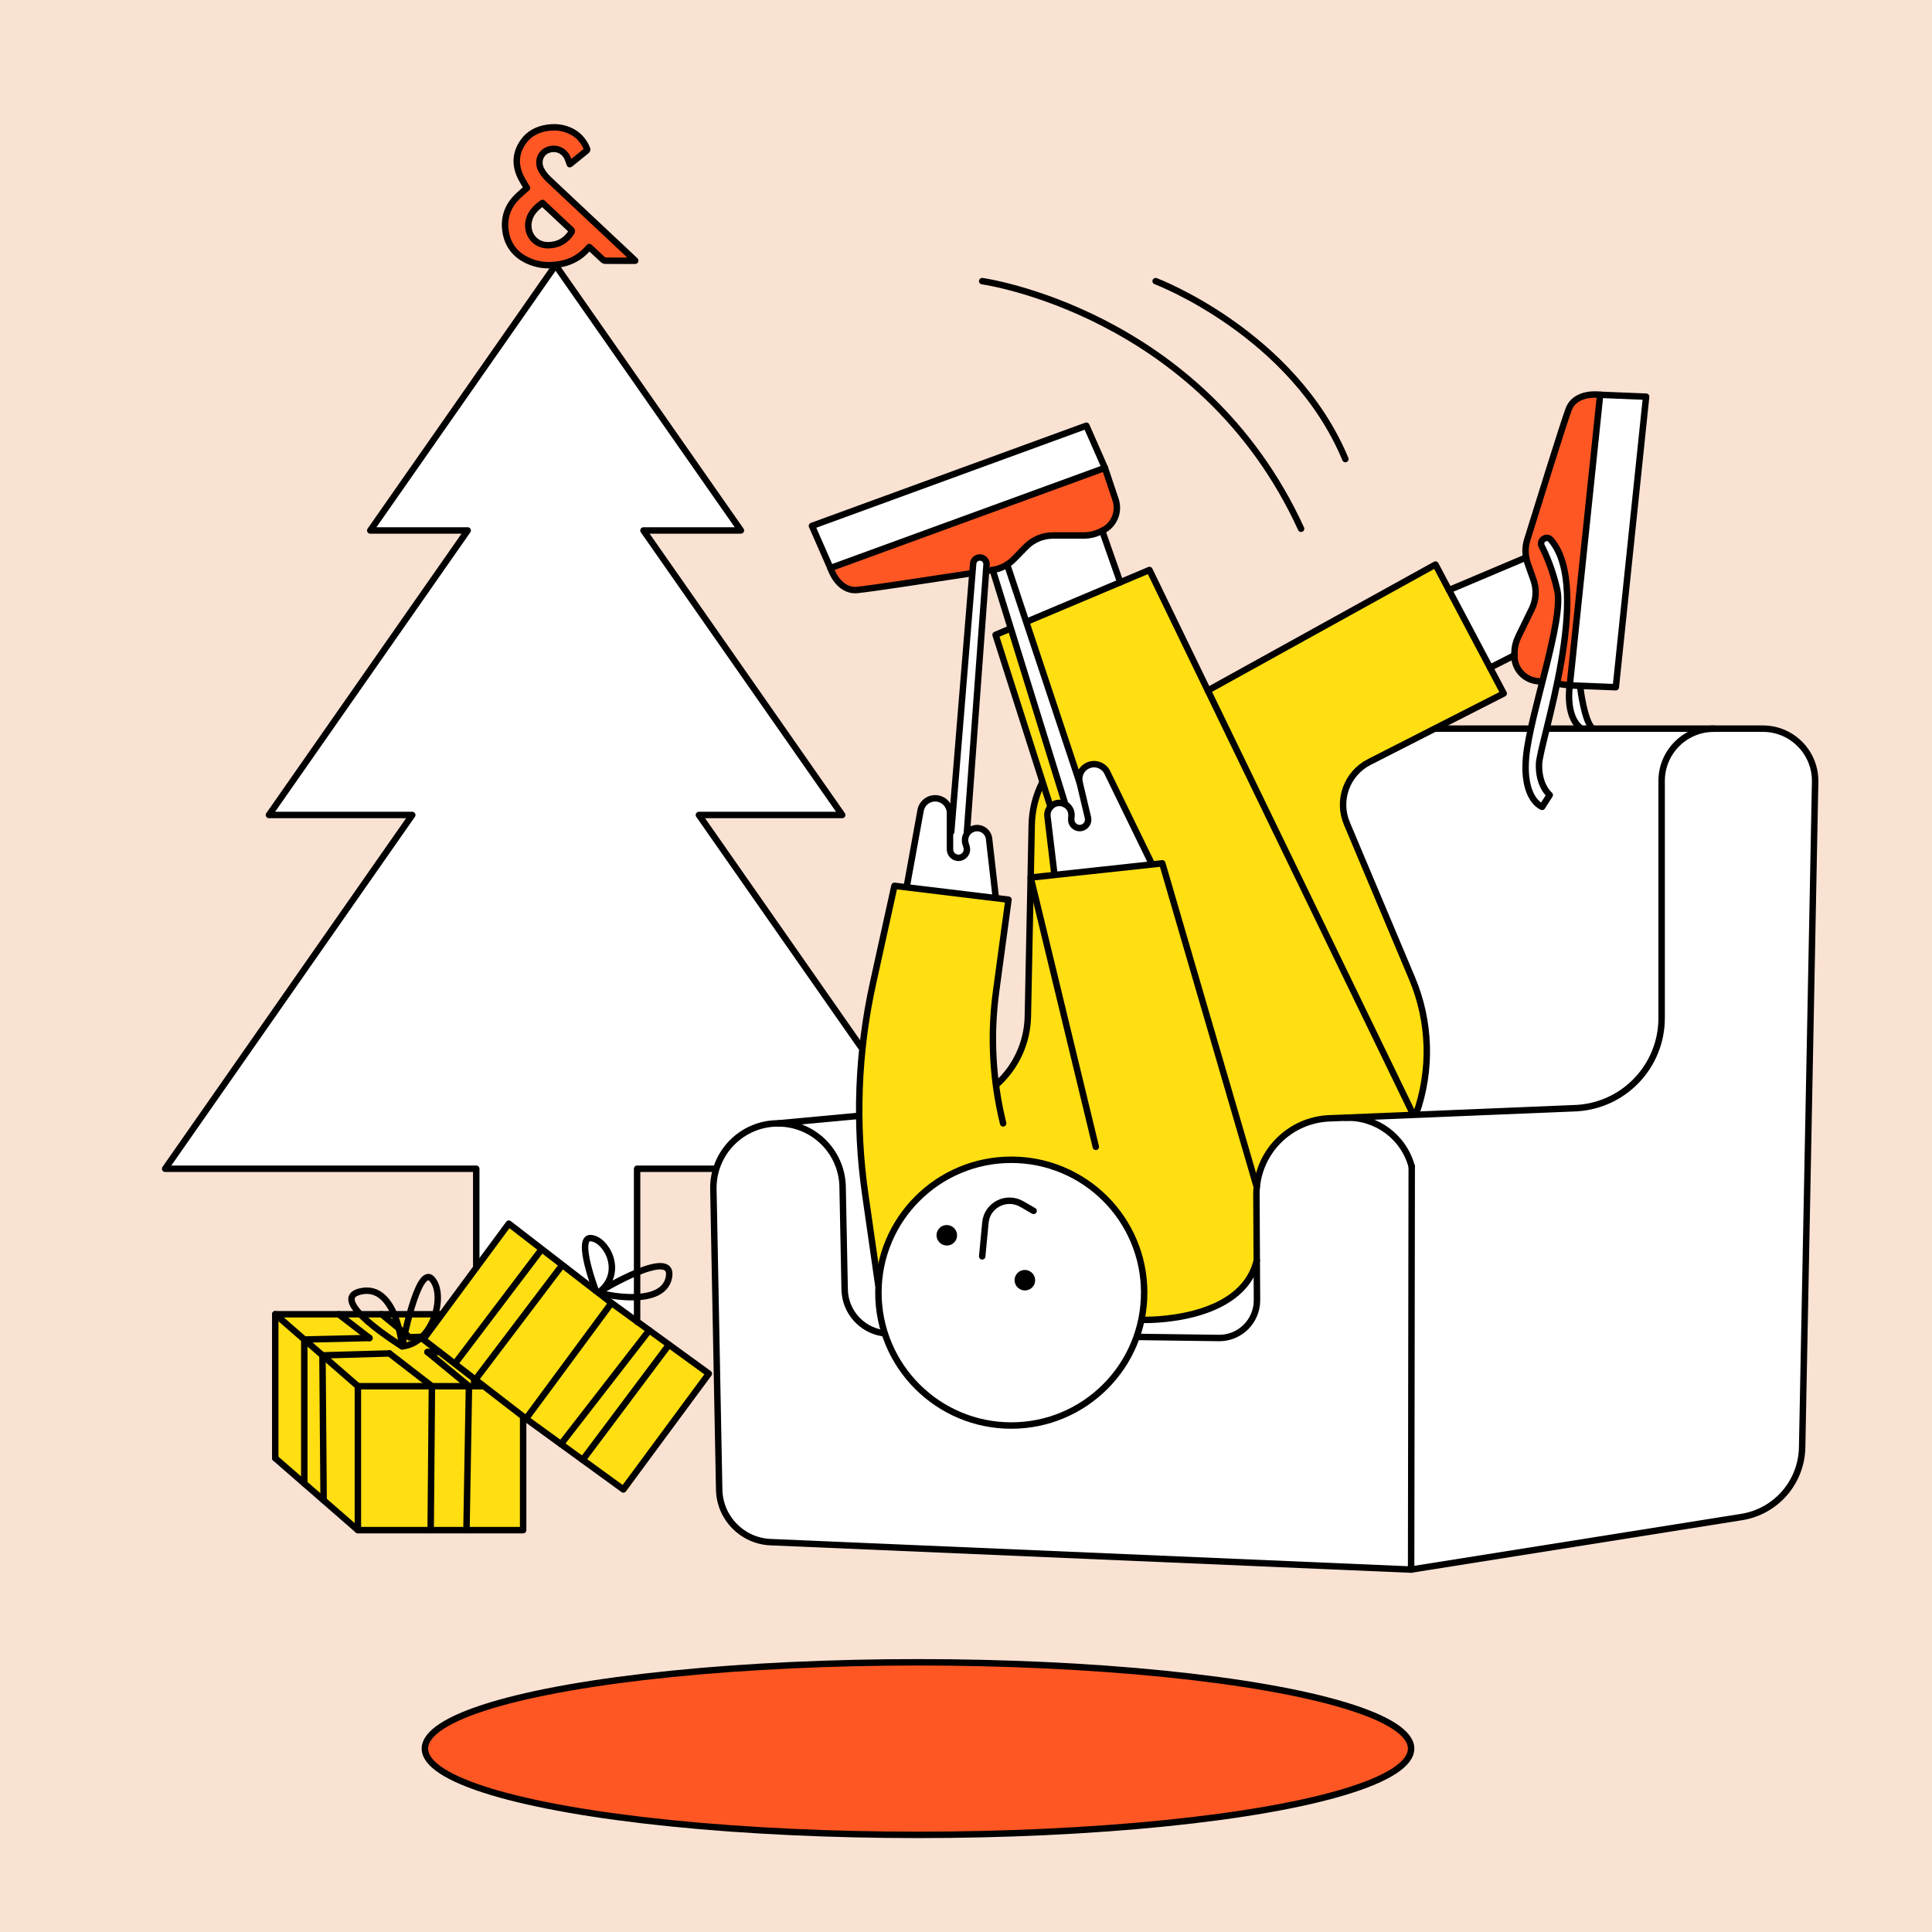 <svg viewBox="0 0 3000 3000" xmlns="http://www.w3.org/2000/svg"><path d="m0 0h3000v3000h-3000z" fill="#fae2d3"/><path d="m1601.55 1367.42 202.1-26.84 146.96 499.44v120.59l-18.78 34.27-30.63 22.78-25.69 15.42-33.04 9.9-43.66 4.79-22.03 4.86-417.79-90.41-14.04-97.72-8.2-68.62-2.04-93.81 6.79-97.45 17.49-93.37 31.24-135.74 173.66 21.23-5.02 52.79-15.06 105.61-2.95 67.2 8.23 60.28 21.24-24.49 23.86-48.35 6.21-94.51-3.27-46.2 3.27-88.32z" fill="#ffde12"/><ellipse cx="1570.33" cy="2007.22" fill="#fff" rx="206.45" ry="205.25"/><path d="m1786.41 1337.56-52.96-108.53-18.35-38.87-19.4-3.56-12.58 5.73-6.75 8.39 13.04 63.97-1.57 12.58-5.77 7.34-15.2-1.05-3.67-11.01v-11.82l-8.9-11.55h-18.42l-8.33 10.26-1.19 35.13 9.57 63.44 154.67-15.2z" fill="#fff"/><path d="m1545.91 1394.56-10.64-83.74-4.57-19.24-10.11-6.97-9.44 1.57-7.37 5.4-5.22 11.69 3.68 11.79-2.24 9.79-6.67 4.32-11.54 2.1-7.86-11.53v-25.17-39.31l-10.49-14.17-13.38-1.48-11.26 3.58-7.53 9.69-23.07 124.98z" fill="#fff"/><path d="m854.18 423.96-278.38 396.35 150.05 3.95-309.38 439.02 218.86 2.23-378.89 546.82 479.64 2.51v152.12l53.33-66.35 199.16 150.92 1.92-236.06 121.73-.63 27.06-45.06 19.92-14.06 36.32-9.37 28.12-1.99 107.55-8.88 5.56-52.86v-57.05l-15.87-22.16-234.62-337.46 219.56-1.2-305.77-442.39 150.07-1.47-285.26-407.73z" fill="#fff"/><path d="m2187.12 2729.39 3.21-20.05-3.21-16.03-41.69-24.06-56.33-20.92-115.25-27.18-129.09-19.25-165.97-14.43-103.43-3.2-207.66-3.04-161.16 7.04-141.92 8.02-105.87 12.69-83.35 14.57-89.8 15.24-60.93 22.45-36.89 17.64-24 22.52-4.01 18.37 4.01 14.43 24 20.84 64.15 24.86 77.77 20.85 84.19 14.43 110.64 16.03 128.29 9.63 219.69 8.01h198.84l148.33-9.62 149.13-12.02 165.97-31.27 54.32-13.86 46.71-17.41 37.68-19.25z" fill="#ff5723"/><path d="m2795.19 2263.05 23.34-1040.66-8.61-44.66-21.98-29.78-34.73-16.51-87.2-1.39h-97.12l-167.24 1.39-7.61 35.27-4.75 30.23 14.97 35.39-3 15.59-9.59 4.96-20.75-36.97-1.78-34.97 7.1-49.5h-141.66l-114.31 55.16-26.52 21.74-10.36 32 5.71 35.78 31.95 70.6 67.78 159.1 15.06 49.9 12.24 59.31-2.82 73.43-14.46 41.45-33.14 2.35-89.18 4.24-62.99 13.45-36.74 30.84-25.3 42.77-4.49 83.01 4.49 64.21-26.6 32.59-41.54 25.05-70.95 21.1-35.63 3.11-9.5 23.35-4.07 14.81-25.97 37.24-32.61 39.2-63.44 32.84-47.13 12.41h-40.59l-57.01-10.48-38.17-17.39-41.9-40.61-24.62-33.69-20.08-40.83-6.5-28.79-6.2-73.71-9.76-68.76-8.6-73.25-6.36-86.32-3.08-3.17-135.67 10.87-45.45 15.82-25.66 28.98-14.04 33.82v93.76l5.71 391.04 5.99 35.49 18.9 24.44 20.75 18.44 32.27 7.83h61.31l928.25 41.25 50.46-5.8 274.63-41.28 214.33-37.92 32.43-20.07 21.1-18.53 13.38-26.25z" fill="#fff"/><path d="m2271.96 955.31 16.97 32.79 8.11 20.83 7.71 12.73 9.02 10.41 3.56 3.1 15.33 37.31-125.96 69.3-77.07 40.3-30.81 23.43-11.55 26.79v32.33l15.4 40.77 58.66 140.91 36.21 77.86 15.69 61.56 3.62 54.31-18 89.87-100.89 5.57-53.15 2.59-46.45 21.38-35.09 42.52-12.66 38.05-36.29-130.7-108.4-364.51-19.51-7.25-33.65-71.57-33.02-71.61-16.69-10.42-18.77 4.17-12.17 13.21-77.92-233.57 27.78-15.64 20.94-9.99 15.23-5.72 20.94-7.61 27.13-11.42 9.51-6.67 16.19-4.76 7.61-6.8 45.94-14.1 90.05 182.06 353.51-190.5 20.97 39.64z" fill="#ffde12"/><path d="m1616.2 1219.81-13.35 39.01-1.3 46.58s-1.3 63.35 0 62.03 34.38-9.41 34.38-9.41l-4.69-50.65-4.88-38.28v-16.2l2.93-6.12-9.16-28.67-3.92 1.72z" fill="#ffde12"/><path d="m1733.8 783.28-18.88-55.79-424.32 157.57 23.51 29.54 66.95-4.29 128.25-18.38 2.89-24.14 11.29-3.57 7.67 7.96.77 14.64 13.98-2.63 17.98-7.57 30.3-28.65 31.39-17.4 25.65 2.01h31.68l27.56-7.73 11.17-7.86 12.16-13.07z" fill="#ff5723"/><path d="m1563.89 976.46-17.98 9.7 83.68 266.72 24.71-8.52-18.37-59.9-67.93-205.08z" fill="#ffde12"/><path d="m2364.46 856.4s12.71-34.5 13.92-36.32 20.58-70.82 20.58-70.82l32.08-96.24 12.71-30.87 21.19-9.59h19.76l-8.26 83.44-40.25 368.26-49.4-5.72-29.04-20.3-6.22-23.85s13.38-38 14.14-39.51 13.95-30.55 13.95-30.55l6.41-28.07-8.18-25.31-13.4-34.55z" fill="#ff5723"/><path d="m2484.7 612.56 70.97 3.35-44.17 451.21-75.31-2.87z" fill="#fff"/><path d="m1715.72 720.44-27.95-59.43-426.95 155.67 29.78 68.38 424.32-157.57z" fill="#fff"/><path d="m2412.61 848.22-7.89-9.81h-9.61v18.42l10.32 19.79 9.09 23.74 3.6 25.29-2.47 31.7-7.17 42.27-7.22 46.05-15.42 47.55-9.6 42.5-7.1 45.22 1.78 34.97 11.5 20.49 9.25 16.48 9.59-4.96 3-12.41-9.36-20-3.02-23.78 1.75-28.31 10.63-36.23 8.38-38.12 14.64-68.42 4.69-56.65 1.08-37.53.53-28.86-12.31-38.09z" fill="#fff"/><path d="m2436.19 1068.39 4.36 38.26 9.34 17.48 8.13 5.92 15.16-2.01-11.84-24.4-6.65-29.95 1.22-8.01z" fill="#fff"/><path d="m1542.06 888.54 21.83-8.87 105.93 314.8 9.28 26.51 7.15 28.2 2.73 18.94-1.14 9.15-11.47 6.95-9.5-.66-3.08-14.27-1.36-16.41-11.23-15.23z" fill="#fff"/><path d="m1530.15 869.52-11.18-3.88-6.77 2.15-2.89 24.14-3.08 33.42-29.17 371.39.62 30.2 9.2 3.41 13.12-5.5 2.24-9.79-3.68-11.79 4.2-20.82 5.66-52.31 23.51-346.92z" fill="#fff"/><path d="m977.66 396.95-134.06-125.48-7.25-21.76 5.39-12.4 15.1-7.01 13.48 4.85 10.79 12.94h11.33l17.26-14.02v-8.09l-10.79-12.4-23.73-14.02-23.07-1.75-23.31 4.99-15.1 10.25-9.17 15.64-3.78 20.49 3.24 14.02 10.25 25.35-4.44 8.83-21.45 22.45-6.17 24.81 3.47 25.35 7.55 15.64 12.4 14.56 16.18 7.01 17.8 4.44h20.49l19.84-4.82 17.37-7.17 17.26-16.18 20.49 22.65 53.39-1.08-10.79-8.09zm-94.6-33.31-14.88 12.28-16.29 4.77-16.07-5.31-14.02-10.79-1.08-22.11 8.63-18.34 11.86-6.47 41.85 37.44z" fill="#ff5723"/><path d="m430.52 2044.39-3.11 219.85 125.32 109.16 259.79 1.92v-172.34l159.28 114.1 128.02-184.02-310.41-232.45-105.39 140.12-243.43-3.89z" fill="#ffde12"/><path d="m2364.41 869.73-114.42 46.53 64.29 122.28s34.47-15.27 35.25-17.23 12.14-39.17 12.14-39.17l17.96-37.8 4.83-21.15-6.6-32.23-8.93-23.03z" fill="#fff"/><path d="m1710.47 824.85 29.05 79.32-145.33 63.6-30.3-91.15 24.69-25.6 17.65-12.97 26.51-6.49 34.55 2.17 29.72-4.33z" fill="#fff"/><path d="m1570.33 1805.88c27.19 0 53.55 5.32 78.37 15.82 23.98 10.14 45.51 24.66 64 43.15s33.01 40.03 43.15 64c10.5 24.82 15.82 51.18 15.82 78.37s-5.32 53.55-15.82 78.37c-10.14 23.97-24.66 45.51-43.15 64s-40.03 33.01-64 43.15c-24.82 10.5-51.18 15.82-78.37 15.82s-53.55-5.32-78.37-15.82c-23.97-10.14-45.51-24.66-64-43.15s-33.01-40.03-43.15-64c-10.5-24.82-15.82-51.18-15.82-78.37s5.32-53.55 15.82-78.37c10.14-23.97 24.66-45.51 43.15-64s40.03-33.01 64-43.15c24.82-10.5 51.18-15.82 78.37-15.82m0-10c-116.72 0-211.34 94.62-211.34 211.34s94.62 211.34 211.34 211.34 211.34-94.62 211.34-211.34-94.62-211.34-211.34-211.34z"/><g stroke="#000" stroke-linecap="round" stroke-linejoin="round" stroke-width="10"><path d="m2089.1 1735.56 360.01-14.92c73.7-4.74 131.06-65.91 131.06-139.76v-368.24c0-44.85 36.36-81.2 81.2-81.2h75.97c45.47 0 82.08 37.33 81.19 82.79l-20.18 1033.42c-1.06 54.02-40.67 99.52-94.03 108l-513.14 81.57.94-625.79" fill="none"/><path d="m1370.31 2069.98c-32.85-5.27-58.05-33.4-58.73-67.62l-3.18-159.63c-1.09-54.64-45.69-98.36-100.34-98.36-56.19 0-101.43 46.13-100.34 102.3l9.02 466.38c.85 43.97 35.75 79.7 79.69 81.58l994.75 42.6" fill="none"/><path d="m2192.1 1811.43c-12.42-46.23-55.17-77.72-103-75.87l-22.38.86c-64.56 1.3-116.12 54.19-115.77 118.77l.88 163.61c.18 32.75-26.56 59.28-59.31 58.84l-125.24-1.66" fill="none"/><path d="m1331.19 1732.94-123.14 11.42" fill="none"/><path d="m1617.73 1216.43c-9.62 19.47-15.22 41.3-15.68 64.43l-5.99 297.37c-.83 41.17-18.69 78.28-46.97 104.38" fill="none"/><path d="m2376.24 1131.44h-147.22" fill="none"/><path d="m2661.36 1131.44h-257.1" fill="none"/><path d="m1951.5 1843.07-146.7-502.49-204.4 22.07 101.16 418.14" fill="none"/><path d="m1557.66 1744.36c-16.48-66.99-20.19-136.48-10.95-204.84l19.27-142.53-177.09-21.47-33.26 151.04c-23.7 107.6-27.81 218.59-12.15 327.65l20.21 140.67" fill="none"/><path d="m1568.06 976.46-22.15 9.34 85.33 267.08" fill="none"/><path d="m2192.1 1725.73-407.25-840.67-190.66 80.38" fill="none"/><path d="m1875.51 1072.21 353.51-195.59 105.94 200.21-208.76 106.39c-34.78 17.73-49.98 59.29-34.85 95.28l101.36 240.92c28.42 67.56 30.14 142.63 6.14 210.49" fill="none"/><path d="m1289.49 882.07-28.67-65.45 426.06-155.61 28.84 65.52z" fill="none"/><path d="m1531.16 886.82c4.13-.64 6.87-1.23 10.3-1.76 12.5-1.94 24.03-7.86 32.88-16.89l18.7-19.07c11.03-11.25 26.12-17.59 41.88-17.59h47.97c8.53 0 16.95-1.86 24.69-5.45l3.9-1.81c18.22-8.45 27.17-29.25 20.79-48.29l-16.56-49.44" fill="none"/><path d="m1289.49 882.07s11.67 36.94 41.8 34.02c20.24-1.96 116.8-16.64 178.02-26.06" fill="none"/><path d="m1408.2 1375.51 21.27-116.99c2.32-12.73 14.67-21.06 27.34-18.42 10.67 2.22 18.32 11.63 18.32 22.54v56.22c0 6.45 4.68 11.95 11.05 12.98 9.62 1.55 17.52-7.53 14.66-16.84l-1.51-4.91c-3.2-10.41 3.13-21.34 13.75-23.76 10.87-2.47 21.48 5.05 22.75 16.13l10.06 88.05" fill="none"/><path d="m1788.13 1340.58-68.28-140.19c-5.19-11.86-19.14-17.1-30.86-11.61-9.87 4.63-15.14 15.55-12.63 26.16l12.98 54.7c1.49 6.28-1.8 12.71-7.76 15.18-9 3.73-18.79-3.28-18.15-13l.33-5.13c.71-10.87-7.97-20.05-18.86-19.94-11.15.11-19.74 9.88-18.41 20.95l10.54 87.99" fill="none"/><path d="m1477.06 1291.58 34.06-416.37c.44-5.41 4.96-9.57 10.38-9.57 6.05 0 10.83 5.14 10.39 11.18l-30.41 414.75" fill="none"/><path d="m1711.48 824.26 28.04 79.91" fill="none"/><path d="m1676.37 1214.94-112.48-338.32" fill="none"/><path d="m1541.46 885.06 112.84 364.12" fill="none"/><path d="m2484.7 613.03 71.4 2.95-47.06 451.14-71.53-2.83z" fill="none"/><path d="m2421.27 1062.15 16.23 2.14s-7.5 46.32 16.31 65.76" fill="none"/><path d="m2484.7 613.03s-38.31-5.72-48.91 22.64c-8.57 22.94-49.13 153.45-64.31 202.48-3.74 12.08-3.47 25.04.75 36.96l8.93 25.17c5.27 14.85 4.34 31.19-2.57 45.35l-21.04 43.11c-3.74 7.66-5.77 16.05-5.93 24.58l-.08 4.3c-.39 20.08 14.36 37.24 34.27 39.87l8 1.05" fill="none"/><path d="m2249.99 916.26 119.76-50.62" fill="none"/><path d="m2313.77 1036.79 37.77-19.18" fill="none"/><path d="m1775.95 2049.49s152.24 4.46 175.55-92.28" fill="none"/><path d="m2408.36 838.42c65.74 76.88-17.68 314.53-18.6 348.18s16.67 47.84 16.67 47.84l-11.8 18.44s-31.09-11.01-24.87-77.92 58.83-211.89 48.37-258.7c-7.24-32.37-18.12-56.4-24.15-68.14-4.5-8.78 6.91-17.38 13.81-10.33.2.2.39.41.58.64z" fill="none"/><path d="m2453.81 1067.12s6.03 53.03 19.36 64.32" fill="none"/><ellipse cx="1425.47" cy="2715.2" fill="none" rx="765.7" ry="133.98"/><path d="m989.29 2052.52v-237.68h121.08" fill="none"/><path d="m1336.75 1625.57-251.5-360.06h222.54l-308.61-441.8h151.28l-287.76-411.94-287.75 411.94h151.28l-308.61 441.8h222.54l-383.72 549.33h483.08v153.7" fill="none"/><path d="m427.41 2264.24v-223.51h256.61" fill="none"/><path d="m812.33 2200.61v175.39h-256.61v-223.51h193.98" fill="none"/><path d="m427.41 2040.73 128.31 111.76" fill="none"/><path d="m427.41 2264.24 128.31 111.76" fill="none"/><path d="m967.94 2312.8-151.16-109.82 132.78-179.8 151.16 109.82z" fill="none"/><path d="m816.78 2202.98-159.47-123.11 132.77-179.79 159.48 123.1" fill="none"/><path d="m604.74 2101.6 65.92 50.89-1.92 223.51" fill="none"/><path d="m525.89 2040.73 47.84 36.93" fill="none"/><path d="m635.95 2076.49-43.4-35.76" fill="none"/><path d="m724.34 2376 3.84-223.51-64.4-53.06" fill="none"/><path d="m573.73 2077.66-101.24 2.33v223.51" fill="none"/><path d="m657.31 2075.73-21.36.76" fill="none"/><path d="m604.74 2101.6-104.02 2.99 1.81 225.08" fill="none"/><path d="m682.63 2099.43h-18.85" fill="none"/><path d="m707.85 2115.63 131.67-173.78" fill="none"/><path d="m736.08 2145.08 134.96-178.12" fill="none"/><path d="m1008.11 2065.72-137.07 176.68" fill="none"/><path d="m1038.81 2088.02-134.03 178.89" fill="none"/><path d="m925.23 2004.41s-31.85-83.88-7.69-81.87 51 51.66 15.43 81.87c0 0 114.36-69.11 105.83-21.47-8.52 47.65-99.23 26.84-99.23 26.84" fill="none"/><path d="m624.39 2090.65s-119.31-73.69-63.96-85.49c55.35-11.81 63.96 85.49 63.96 85.49z" fill="none"/><path d="m624.39 2090.65s24.33-128.34 46.27-104.72 3.33 99.56-46.27 104.72z" fill="none"/><ellipse cx="1590.61" cy="1988.51" rx="10.89" ry="10.99" transform="matrix(.499 -.867 .867 .499 -926.35 2374.67)"/><ellipse cx="1469.42" cy="1918.73" rx="10.89" ry="10.99" transform="matrix(.499 -.867 .867 .499 -926.59 2234.68)"/><path d="m1525.16 1950.86 4.98-52.46c2.59-27.24 32.59-42.52 56.49-28.76l18.37 10.58" fill="none"/><path d="m986.38 404.82c-1.01.06-1.65.12-2.3.12-14.79 0-29.58 0-44.37-.09-1.06 0-2.34-.54-3.12-1.25-7.22-6.62-14.34-13.34-21.5-20.03-2.89 2.99-5.57 6.04-8.55 8.76-11.19 10.22-24.52 16.03-39.39 18.29-14.16 2.15-28.21 1.49-41.71-3.53-23.14-8.61-37.52-24.93-40.64-49.7-2.41-19.13 3.3-36.14 16.73-50.19 4.68-4.89 9.95-9.21 14.96-13.78.66-.6 1.38-1.14 1.85-1.52-3.34-5.74-6.97-11.13-9.77-16.92-9.3-19.2-8.25-37.93 4.3-55.32 8.97-12.43 21.91-18.92 36.87-21.17 12.8-1.93 25.28-.54 37.03 5.27 11.99 5.92 20.01 15.48 24.99 27.74.22.55.03 1.68-.39 2.03-8.69 7.13-17.43 14.18-26.18 21.24-.16.13-.4.14-.46.16-1.36-3.61-2.41-7.31-4.09-10.7-5.82-11.77-19.57-16.36-31.39-10.69-10.59 5.08-14.64 17.76-9.33 28.99 2.99 6.32 7.44 11.54 12.43 16.26 19.51 18.44 39.12 36.79 58.7 55.16 20.35 19.1 40.71 38.18 61.06 57.28 4.4 4.13 8.78 8.28 13.16 12.43.3.29.58.61 1.1 1.17zm-144.04-89.7c-1.78 1.35-3.42 2.54-5 3.82-8.12 6.55-14.34 14.28-16.39 24.9-3.71 19.23 9.79 37.48 30.88 36.96 15.48-.38 27.18-7.26 35.51-20.21 1.03-1.6.95-2.46-.46-3.75-5.9-5.38-11.68-10.9-17.51-16.37-8.96-8.4-17.91-16.81-27.03-25.36z" fill="none"/><path d="m1525.16 436.55s340.51 47.19 495.18 384.5" fill="none"/><path d="m1794.48 436.55s212.85 80.31 294.62 276.28" fill="none"/></g></svg>